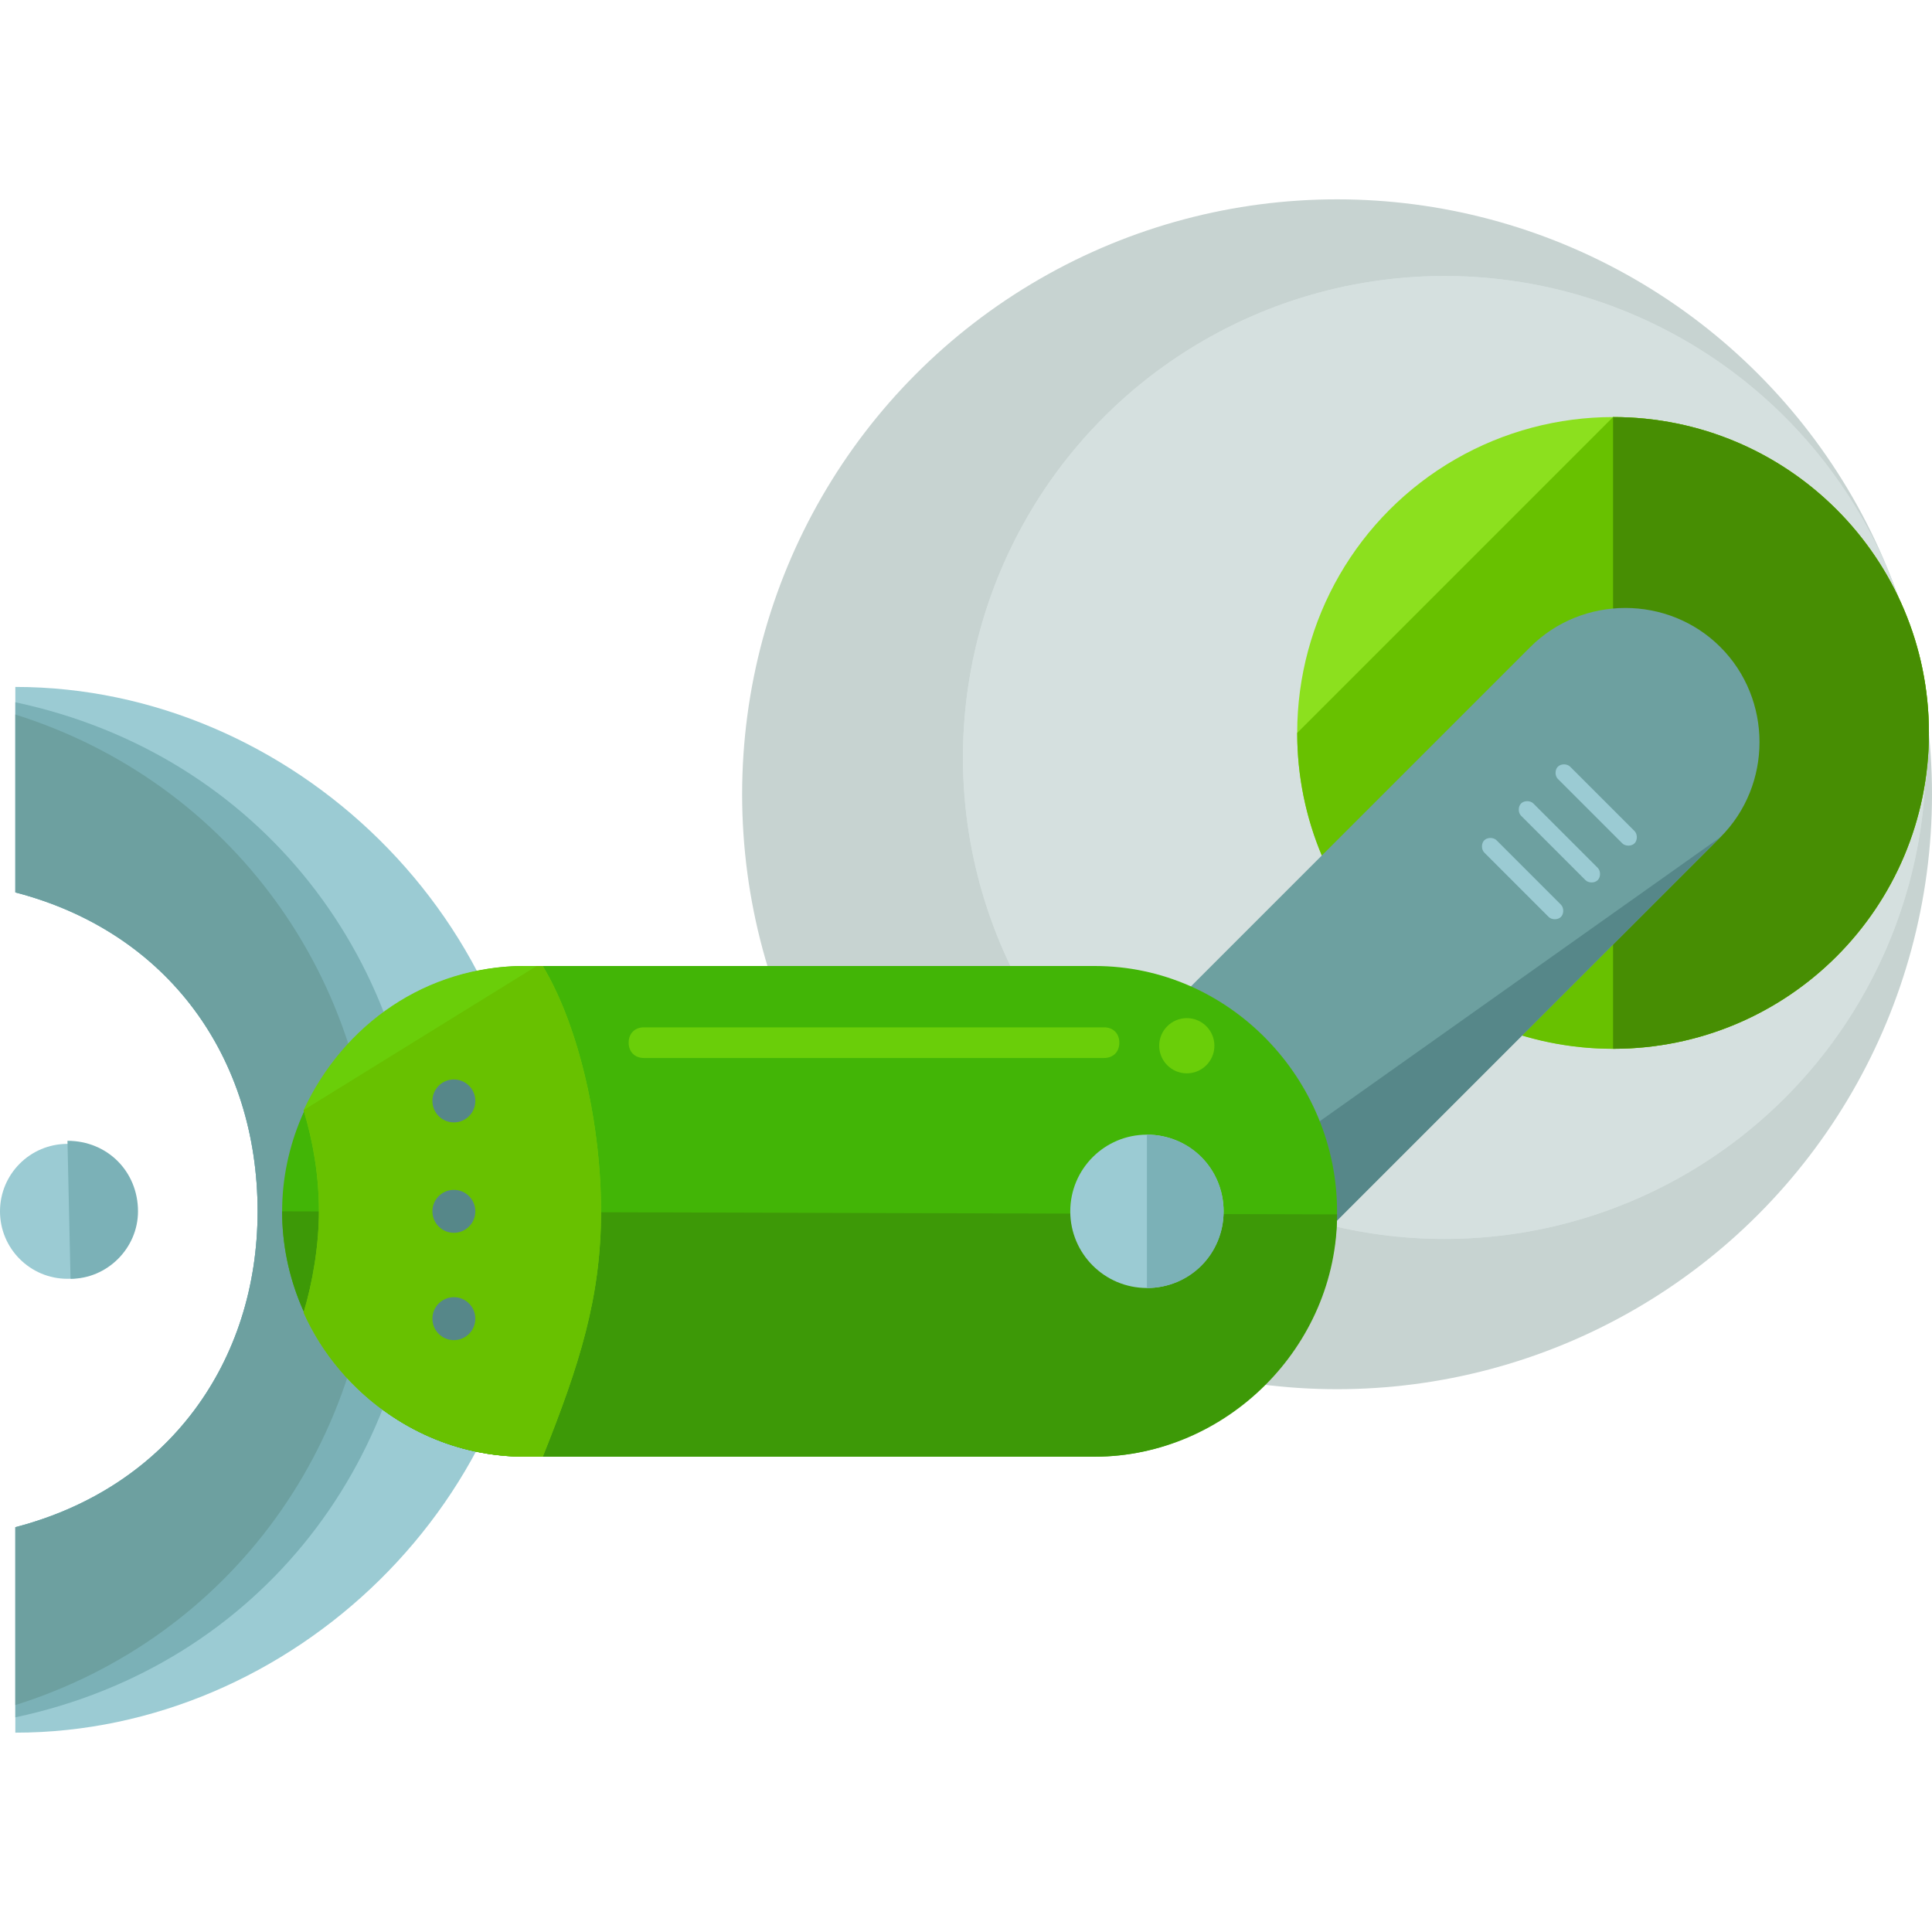 <?xml version="1.0" encoding="iso-8859-1"?>
<!-- Generator: Adobe Illustrator 19.0.0, SVG Export Plug-In . SVG Version: 6.00 Build 0)  -->
<svg version="1.1" id="Layer_1" xmlns="http://www.w3.org/2000/svg" xmlns:xlink="http://www.w3.org/1999/xlink" x="0px" y="0px"
	 viewBox="0 0 504 504" style="enable-background:new 0 0 504 504;" xml:space="preserve">
<circle style="fill:#C7D3D1;" cx="348.8" cy="207.2" r="155.2"/>
<g>
	<circle style="fill:#D5E0DF;" cx="376.8" cy="197.6" r="125.6"/>
	<circle style="fill:#D5E0DF;" cx="376.8" cy="197.6" r="125.6"/>
</g>
<circle style="fill:#8CE01E;" cx="420.8" cy="191.2" r="82.4"/>
<path style="fill:#68C100;" d="M420.8,108.8c45.6,0,82.4,36.8,82.4,82.4s-36.8,82.4-82.4,82.4s-82.4-36.8-82.4-82.4"/>
<path style="fill:#478E03;" d="M420.8,108.8c45.6,0,82.4,36.8,82.4,82.4s-36.8,82.4-82.4,82.4"/>
<path style="fill:#6DA0A0;" d="M278.4,289.6c-13.6,13.6-13.6,36,0,49.6l0,0c13.6,13.6,36,13.6,49.6,0l120.8-120.8
	c13.6-13.6,13.6-36,0-49.6l0,0c-13.6-13.6-36-13.6-49.6,0L278.4,289.6z"/>
<g>
	<path style="fill:#568789;" d="M278.4,339.2L278.4,339.2c13.6,13.6,36,13.6,49.6,0l120.8-120.8"/>
</g>
<path style="fill:#9BCBD3;" d="M4,179.2v53.6C44,243.2,67.2,276,67.2,316c0,39.2-23.2,72-63.2,82.4V452c72,0,136-60.8,136-136
	C140,240,76,179.2,4,179.2z"/>
<path style="fill:#7BB1B7;" d="M109.6,315.2c0-64-41.6-118.4-105.6-132v49.6C44,243.2,67.2,276,67.2,316c0,39.2-23.2,72-63.2,82.4
	V448C68,434.4,109.6,380,109.6,315.2z"/>
<path style="fill:#6DA0A0;" d="M97.6,315.2C97.6,255.2,60,204,4,186.4v46.4C44,243.2,67.2,276,67.2,316c0,39.2-23.2,72-63.2,82.4
	v46.4C60,427.2,97.6,376,97.6,315.2z"/>
<path style="fill:#42B506;" d="M73.6,316c0,34.4,28,64,63.2,64h148.8c34.4,0,63.2-29.6,63.2-64l0,0c0-34.4-28-64-63.2-64H136.8
	C102.4,252,73.6,281.6,73.6,316L73.6,316z"/>
<path style="fill:#3D9907;" d="M73.6,316L73.6,316c0,34.4,28,64,63.2,64h148.8c34.4,0,63.2-28.8,63.2-63.2l0,0"/>
<circle style="fill:#9BCBD3;" cx="299.2" cy="316" r="20"/>
<path style="fill:#7BB1B7;" d="M299.2,296c11.2,0,20,8.8,20,20s-8.8,20-20,20"/>
<path style="fill:#6ACE09;" d="M79.2,289.6c2.4,8,4,16.8,4,26.4c0,8.8-1.6,18.4-4,26.4c9.6,21.6,32,37.6,57.6,37.6h4.8
	c9.6-24,15.2-41.6,15.2-64s-5.6-48-15.2-64h-4.8C111.2,252,89.6,267.2,79.2,289.6z"/>
<path style="fill:#68C100;" d="M79.2,289.6c2.4,8,4,16.8,4,26.4c0,8.8-1.6,18.4-4,26.4c9.6,21.6,32,37.6,57.6,37.6h4.8
	c9.6-24,15.2-41.6,15.2-64s-5.6-48-15.2-64H140"/>
<circle style="fill:#9BCBD3;" cx="17.6" cy="316" r="17.6"/>
<path style="fill:#7BB1B7;" d="M17.6,297.6c10.4,0,18.4,8,18.4,18.4c0,9.6-8,17.6-17.6,17.6"/>
<g>
	<path style="fill:#6ACE09;" d="M292,272c0,2.4-1.6,4-4,4H168c-2.4,0-4-1.6-4-4l0,0c0-2.4,1.6-4,4-4h120
		C290.4,268,292,269.6,292,272L292,272z"/>
	<circle style="fill:#6ACE09;" cx="309.6" cy="272.8" r="7.2"/>
</g>
<g>
	<circle style="fill:#568789;" cx="118.4" cy="287.2" r="5.6"/>
	<circle style="fill:#568789;" cx="118.4" cy="316" r="5.6"/>
	<circle style="fill:#568789;" cx="118.4" cy="344" r="5.6"/>
</g>
<g>
	<path style="fill:#9BCBD3;" d="M426.4,216.8c0.8,0.8,0.8,2.4,0,3.2l0,0c-0.8,0.8-2.4,0.8-3.2,0l-16.8-16.8c-0.8-0.8-0.8-2.4,0-3.2
		l0,0c0.8-0.8,2.4-0.8,3.2,0L426.4,216.8z"/>
	<path style="fill:#9BCBD3;" d="M416.8,226.4c0.8,0.8,0.8,2.4,0,3.2l0,0c-0.8,0.8-2.4,0.8-3.2,0l-16.8-16.8c-0.8-0.8-0.8-2.4,0-3.2
		l0,0c0.8-0.8,2.4-0.8,3.2,0L416.8,226.4z"/>
	<path style="fill:#9BCBD3;" d="M407.2,236c0.8,0.8,0.8,2.4,0,3.2l0,0c-0.8,0.8-2.4,0.8-3.2,0l-16.8-16.8c-0.8-0.8-0.8-2.4,0-3.2
		l0,0c0.8-0.8,2.4-0.8,3.2,0L407.2,236z"/>
</g>
<g>
</g>
<g>
</g>
<g>
</g>
<g>
</g>
<g>
</g>
<g>
</g>
<g>
</g>
<g>
</g>
<g>
</g>
<g>
</g>
<g>
</g>
<g>
</g>
<g>
</g>
<g>
</g>
<g>
</g>
</svg>
